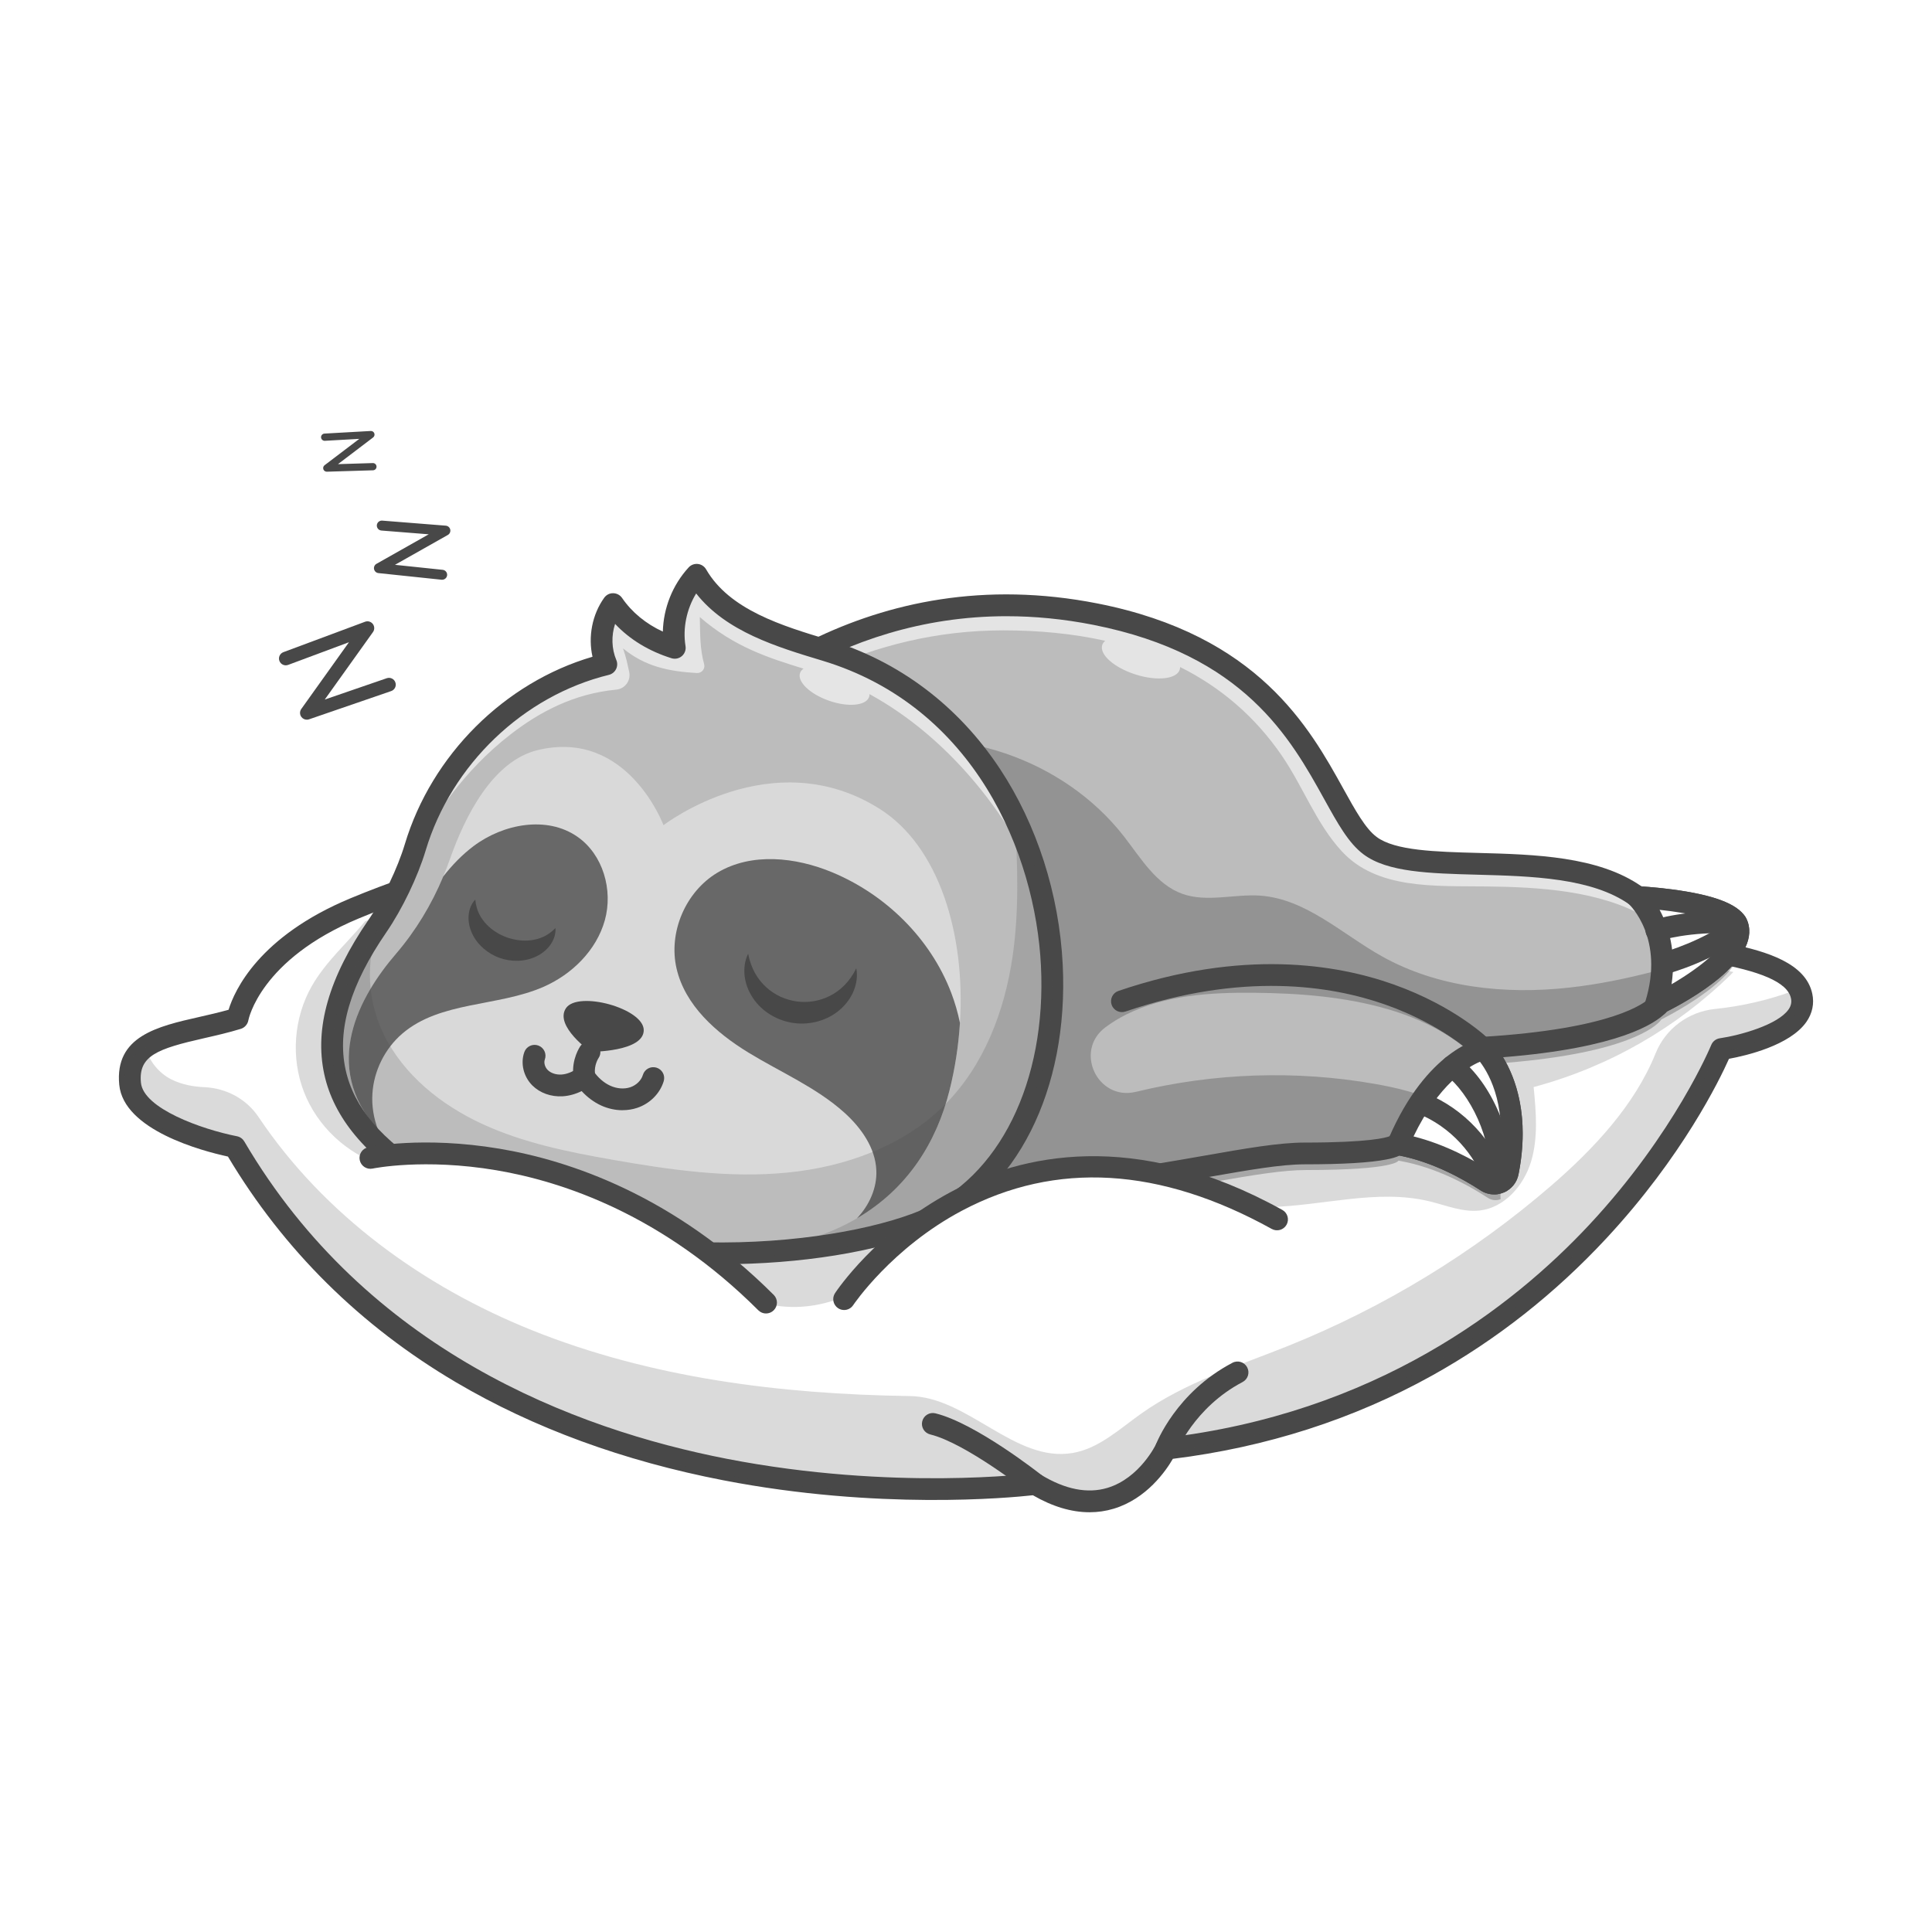 <svg width="130" height="130" viewBox="0 0 130 130" fill="none" xmlns="http://www.w3.org/2000/svg">
<rect width="130" height="130" fill="white"/>
<g clip-path="url(#clip0_840_13747)">
<path d="M115.826 70.588C115.826 70.588 106.239 94.248 78.457 97.479C78.457 97.479 75.635 103.488 69.664 99.857C69.664 99.857 32.039 104.837 15.806 77.172C15.806 77.172 9.038 75.866 8.754 72.919C8.621 71.552 9.194 70.751 10.157 70.212C11.584 69.412 13.869 69.184 15.99 68.53C15.99 68.53 16.704 64.1 23.866 61.12C24.07 61.034 24.273 60.952 24.473 60.87C31.367 58.092 37.187 57.216 44.75 52.705C44.75 52.705 62.386 48.88 74.517 52.292C86.648 55.704 92.439 61.742 103.461 62.72C109.145 63.224 113.54 63.634 116.542 64.284C118.903 64.793 120.404 65.451 120.991 66.418C121.104 66.606 121.185 66.806 121.23 67.019C121.8 69.716 115.826 70.587 115.826 70.587V70.588Z" fill="white"/>
<g opacity="0.2">
<path d="M116.449 65.598C112.819 69.132 108.321 71.77 103.196 73.146C103.357 74.823 103.509 76.55 103.022 78.161C102.534 79.773 101.239 81.263 99.563 81.453C98.419 81.582 97.305 81.106 96.189 80.836C92.646 79.977 88.957 81.16 85.312 81.224C82.244 81.28 79.226 80.541 76.192 80.072C73.158 79.603 69.963 79.421 67.103 80.536C64.22 81.662 61.998 83.971 59.474 85.761C56.951 87.552 53.637 88.855 49.815 87.142C43.237 81.332 34.362 78.187 25.666 78.383C23.317 77.628 21.348 75.775 20.454 73.478C19.561 71.179 19.761 68.485 20.984 66.344C21.916 64.712 23.376 63.434 24.568 61.99C31.463 59.212 37.282 58.336 44.845 53.825C44.845 53.825 62.482 50.001 74.613 53.412C86.744 56.824 92.535 62.862 103.556 63.84C109.241 64.344 113.636 64.754 116.638 65.404C116.574 65.469 116.51 65.534 116.446 65.595L116.449 65.598Z" fill="#484848"/>
</g>
<path d="M73.309 101.756C72.092 101.756 70.818 101.374 69.501 100.612C67.899 100.789 59.058 101.615 48.681 99.607C41.959 98.307 35.907 96.09 30.695 93.018C24.256 89.224 19.092 84.113 15.338 77.823C13.617 77.45 8.318 76.052 8.024 72.99C7.709 69.72 10.607 69.063 13.409 68.429C14.06 68.281 14.729 68.129 15.381 67.944C15.778 66.655 17.41 63.012 23.582 60.444C26.153 59.374 28.586 58.578 30.94 57.807C35.303 56.379 39.422 55.03 44.371 52.076C44.44 52.035 44.515 52.005 44.592 51.989C45.319 51.831 62.548 48.167 74.714 51.587C79.972 53.066 83.974 54.995 87.843 56.859C92.948 59.319 97.357 61.443 103.524 61.991C109.378 62.511 113.439 62.898 116.41 63.509C118.904 64.021 121.512 64.822 121.945 66.869C122.086 67.533 121.949 68.187 121.549 68.761C120.437 70.353 117.474 71.036 116.34 71.244C115.703 72.67 113.208 77.815 108.095 83.318C104.635 87.043 100.69 90.15 96.37 92.553C91.078 95.496 85.208 97.381 78.919 98.161C78.453 98.966 77.158 100.849 74.938 101.518C74.407 101.678 73.865 101.756 73.309 101.756ZM69.662 99.125C69.796 99.125 69.928 99.162 70.043 99.232C71.671 100.222 73.176 100.519 74.516 100.116C76.694 99.461 77.78 97.192 77.792 97.169C77.9 96.94 78.118 96.782 78.371 96.752C92.474 95.112 101.714 88.025 106.981 82.367C112.709 76.215 115.122 70.37 115.146 70.313C115.244 70.073 115.462 69.901 115.719 69.864C117.13 69.657 119.634 68.947 120.347 67.924C120.515 67.682 120.567 67.443 120.511 67.173C120.036 64.93 112.692 64.278 103.395 63.451C96.962 62.88 92.223 60.597 87.207 58.179C83.394 56.343 79.452 54.443 74.317 52.998C63.004 49.817 46.555 53.08 45.02 53.397C39.976 56.39 35.616 57.818 31.398 59.2C29.072 59.962 26.665 60.75 24.148 61.797C17.507 64.559 16.718 68.611 16.712 68.652C16.664 68.921 16.468 69.147 16.205 69.229C15.377 69.484 14.542 69.674 13.734 69.858C10.577 70.573 9.309 71.043 9.483 72.851C9.649 74.581 13.535 75.98 15.945 76.456C16.159 76.498 16.333 76.63 16.437 76.804C24.676 90.844 38.648 96.168 48.918 98.162C60.111 100.335 69.474 99.143 69.567 99.131C69.599 99.126 69.631 99.125 69.662 99.125Z" fill="#484848"/>
<path d="M111.686 67.482C111.686 67.482 111.651 67.541 111.549 67.646C111.009 68.197 108.602 69.974 99.726 70.501C99.726 70.501 99.76 70.532 99.818 70.595H99.819C100.307 71.103 102.481 73.709 101.457 78.886C101.328 79.536 100.577 79.848 100.022 79.487C98.762 78.665 96.559 77.434 94.107 77C94.073 76.992 94.038 76.987 94.001 76.981C94.001 76.981 93.838 77.612 87.783 77.612C81.727 77.612 68.149 82.813 48.107 78.841C39.209 77.076 36.47 72.66 36.565 67.856C36.684 61.838 41.246 55.212 43.713 52.421C44.495 51.536 45.386 50.61 46.383 49.68C52.132 44.318 61.402 38.893 73.727 41.328C88.189 44.186 88.999 54.52 92.192 56.901C95.355 59.263 105.135 56.747 110.08 60.274C110.122 60.3 110.164 60.331 110.204 60.362C110.204 60.362 116.105 60.647 116.861 62.161C116.881 62.194 116.895 62.23 116.906 62.266C116.933 62.348 116.953 62.432 116.962 62.516C117.237 64.754 111.683 67.482 111.683 67.482H111.686Z" fill="#BCBCBC"/>
<g opacity="0.59">
<path d="M116.864 62.161C114.933 61.411 112.784 61.222 110.725 61.709C107.655 59.932 103.576 59.687 100.027 59.647C96.478 59.606 92.65 59.845 90.284 57.279C88.576 55.429 87.691 52.956 86.272 50.877C84.426 48.17 82.083 46.221 79.406 44.882C79.407 44.945 79.399 45.005 79.38 45.064C79.177 45.7 77.845 45.843 76.405 45.384C74.966 44.925 73.963 44.039 74.166 43.403C74.201 43.294 74.271 43.197 74.367 43.118C72.189 42.632 69.883 42.416 67.512 42.416C58.478 42.416 51.445 46.616 45.544 51.368C45.803 50.791 46.082 50.228 46.388 49.679C52.137 44.317 61.406 38.892 73.731 41.327C88.193 44.185 89.003 54.519 92.196 56.9C95.359 59.262 105.139 56.746 110.084 60.273C110.126 60.3 110.169 60.33 110.208 60.361C110.208 60.361 116.109 60.646 116.865 62.16L116.864 62.161Z" fill="white"/>
</g>
<path d="M63.227 81.071C58.657 81.071 53.566 80.669 47.966 79.558C41.647 78.306 37.746 75.613 36.374 71.554C35.321 68.439 35.789 64.655 37.765 60.305C39.322 56.876 41.576 53.734 43.165 51.937C48.058 46.408 58.553 37.586 73.87 40.61C84.674 42.746 88.117 48.966 90.396 53.081C91.191 54.515 91.875 55.753 92.63 56.316C93.869 57.241 96.587 57.314 99.465 57.392C103.26 57.494 107.558 57.609 110.458 59.645C110.948 59.676 112.185 59.77 113.481 59.992C115.974 60.417 117.283 61.069 117.603 62.037C118.477 64.673 113.523 67.377 112.158 68.065C112.133 68.093 112.105 68.124 112.074 68.156C111.376 68.867 108.947 70.516 101.134 71.138C101.956 72.493 102.957 75.084 102.177 79.029C102.069 79.573 101.7 80.025 101.189 80.239C100.675 80.456 100.09 80.404 99.624 80.1C98.566 79.411 96.477 78.208 94.171 77.757C93.924 77.878 93.62 77.954 93.309 78.015C92.204 78.234 90.346 78.345 87.787 78.345C86.192 78.345 84.023 78.726 81.274 79.207C76.688 80.012 70.648 81.071 63.23 81.071H63.227ZM67.737 41.463C56.287 41.463 48.294 48.352 44.263 52.907C41.098 56.486 35.667 64.89 37.762 71.087C38.954 74.612 42.483 76.979 48.251 78.124C62.674 80.982 73.713 79.046 81.017 77.766C83.836 77.271 86.062 76.881 87.784 76.881C92.168 76.881 93.27 76.548 93.494 76.456C93.658 76.297 93.894 76.217 94.135 76.262L94.159 76.266C94.19 76.272 94.222 76.277 94.253 76.283C96.751 76.728 98.988 77.937 100.425 78.875C100.505 78.927 100.581 78.907 100.621 78.89C100.666 78.871 100.725 78.83 100.741 78.744C101.681 73.993 99.776 71.617 99.317 71.127C99.305 71.116 99.293 71.103 99.282 71.091C99.257 71.063 99.239 71.046 99.231 71.039C99.019 70.838 98.943 70.528 99.042 70.254C99.141 69.979 99.392 69.788 99.684 69.771C108.533 69.246 110.685 67.482 111.026 67.134C111.045 67.116 111.057 67.102 111.064 67.092C111.133 66.953 111.219 66.897 111.362 66.825C113.627 65.71 116.574 63.586 116.213 62.497C116.21 62.489 115.943 61.897 113.235 61.435C111.687 61.171 110.185 61.095 110.171 61.095C110.024 61.088 109.882 61.036 109.764 60.947C109.737 60.927 109.71 60.906 109.682 60.889C109.674 60.883 109.665 60.878 109.657 60.872C107.12 59.064 103.033 58.954 99.427 58.857C96.175 58.77 93.366 58.694 91.754 57.491C90.746 56.74 90.026 55.438 89.114 53.791C86.838 49.68 83.721 44.052 73.586 42.048C71.548 41.645 69.596 41.464 67.737 41.464V41.463Z" fill="#484848"/>
<g opacity="0.35">
<path d="M111.784 68.602C111.784 68.602 111.749 68.661 111.648 68.766C111.108 69.317 108.701 71.094 99.825 71.621C99.825 71.621 99.859 71.651 99.916 71.715H99.918C100.265 72.077 101.466 73.501 101.761 76.157C101.605 75.059 101.273 73.999 100.718 73.022C99.212 70.364 96.321 68.759 93.384 67.906C90.467 67.06 87.407 66.83 84.37 66.802C81.442 66.775 78.416 66.958 75.792 68.258C75.3 68.502 74.825 68.796 74.378 69.128C72.255 70.715 73.853 74.093 76.432 73.467C81.678 72.192 87.189 71.998 92.507 72.932C93.997 73.195 95.486 73.547 96.844 74.214C98.202 74.881 99.428 75.885 100.151 77.212C100.733 78.281 100.954 79.478 100.972 80.692C100.705 80.795 100.39 80.779 100.12 80.604C98.86 79.782 96.657 78.551 94.205 78.117C94.171 78.109 94.136 78.104 94.1 78.097C94.1 78.097 93.937 78.729 87.881 78.729C81.825 78.729 68.248 83.93 48.206 79.958C39.307 78.193 36.568 73.777 36.664 68.972C38.466 65.102 41.694 61.698 44.875 58.713C48.685 55.137 52.827 51.593 57.886 50.271C64.286 48.596 71.574 51.067 75.631 56.284C76.774 57.754 77.8 59.511 79.553 60.142C81.215 60.739 83.056 60.14 84.817 60.267C87.888 60.495 90.301 62.845 92.985 64.348C96.765 66.465 101.297 66.931 105.603 66.452C109.522 66.018 113.311 64.855 117.062 63.632C117.336 65.87 111.783 68.598 111.783 68.598L111.784 68.602Z" fill="#484848"/>
</g>
<path d="M62.178 82.144C55.63 84.883 39.803 86.132 28.668 79.401C22.049 75.4 20.607 70.31 24.456 63.784C24.74 63.301 25.052 62.81 25.396 62.311C25.433 62.257 25.471 62.202 25.507 62.146C26.486 60.677 27.448 58.662 27.944 57.007C29.714 51.117 34.673 46.194 40.797 44.7C40.245 43.392 40.423 41.803 41.252 40.65C42.194 42.027 43.647 43.047 45.405 43.596C45.122 41.849 45.68 39.984 46.877 38.676C48.593 41.648 52.245 42.787 55.542 43.754C61.671 45.553 65.859 49.71 68.272 54.682C69.105 56.395 69.728 58.205 70.147 60.047C72.231 69.204 69.284 79.171 62.177 82.145L62.178 82.144Z" fill="#BCBCBC"/>
<g opacity="0.61">
<path d="M25.509 62.144C25.509 62.144 25.518 62.132 25.521 62.123C25.16 62.814 24.816 63.381 24.457 63.783C24.741 63.3 25.053 62.808 25.398 62.31C25.434 62.255 25.472 62.2 25.509 62.144Z" fill="white"/>
</g>
<g opacity="0.61">
<path d="M25.521 62.126C26.15 60.929 26.832 59.364 27.732 57.662C27.204 59.164 26.371 60.849 25.521 62.126Z" fill="white"/>
</g>
<g opacity="0.61">
<path d="M70.149 60.045C67.832 54.632 63.718 49.573 58.552 46.73C58.538 46.722 58.521 46.715 58.507 46.706C58.509 46.774 58.499 46.838 58.478 46.901C58.272 47.486 57.069 47.599 55.785 47.151C54.503 46.705 53.63 45.87 53.834 45.285C53.874 45.167 53.956 45.069 54.069 44.993C51.764 44.28 49.429 43.553 47.088 41.521C47.119 42.774 47.089 43.619 47.38 44.693C47.465 45.005 47.213 45.305 46.888 45.287C45.021 45.179 43.415 44.856 41.921 43.629C42.143 44.256 42.227 44.718 42.337 45.208C42.465 45.787 42.059 46.348 41.469 46.404C38.611 46.675 36.302 47.907 34.361 49.41C31.151 51.896 29.164 54.951 27.732 57.659C27.809 57.438 27.881 57.218 27.944 57.005C29.714 51.115 34.673 46.193 40.797 44.699C40.245 43.39 40.423 41.801 41.252 40.648C42.194 42.025 43.647 43.045 45.405 43.594C45.122 41.847 45.68 39.982 46.877 38.674C48.594 41.646 52.245 42.785 55.542 43.752C61.671 45.551 65.859 49.708 68.272 54.68C69.106 56.393 69.728 58.203 70.147 60.045H70.149Z" fill="white"/>
</g>
<path d="M64.592 68.835C64.497 70.362 64.262 71.897 63.886 73.388C63.016 76.851 61.084 79.98 57.659 81.981C53.808 84.23 48.072 85.053 39.831 83.316C31.588 81.579 28.54 79.003 26.088 76.702C25.856 76.484 25.642 76.265 25.447 76.046C21.541 71.702 24.224 66.996 26.631 64.193C27.971 62.633 29.036 60.867 29.826 58.974C29.983 58.599 30.127 58.22 30.264 57.836C31.299 54.884 33.171 51.192 36.193 50.469C42.234 49.022 44.645 55.526 44.645 55.526C44.645 55.526 51.98 49.854 59.209 54.439C63.176 56.958 64.969 62.83 64.592 68.835Z" fill="#D9D9D9"/>
<path d="M40.699 61.917C40.136 63.941 38.494 65.56 36.568 66.404C33.483 67.752 29.624 67.359 27.069 69.55C25.898 70.557 25.157 72.044 25.059 73.583C25.005 74.418 25.145 75.263 25.447 76.046C21.541 71.701 24.224 66.995 26.631 64.193C27.971 62.633 29.036 60.867 29.826 58.974C30.423 58.213 31.09 57.515 31.866 56.932C33.864 55.43 36.804 54.874 38.854 56.303C40.581 57.502 41.26 59.892 40.699 61.918V61.917Z" fill="#686868"/>
<path d="M37.374 62.451C37.407 62.831 37.275 63.23 37.039 63.567C36.803 63.904 36.463 64.175 36.084 64.357C35.321 64.724 34.409 64.735 33.62 64.456C32.83 64.175 32.131 63.589 31.771 62.823C31.592 62.442 31.501 62.017 31.532 61.607C31.563 61.197 31.713 60.804 31.982 60.531C32.048 61.288 32.36 61.8 32.742 62.205C33.129 62.608 33.6 62.889 34.111 63.077C34.625 63.255 35.168 63.335 35.723 63.268C36.277 63.197 36.844 62.995 37.372 62.451H37.374Z" fill="#484848"/>
<path d="M64.592 68.835C64.497 70.362 64.262 71.897 63.886 73.388C63.016 76.851 61.084 79.98 57.659 81.981C58.487 81.112 59.019 79.942 58.967 78.747C58.902 77.23 57.942 75.882 56.812 74.864C54.92 73.164 52.526 72.151 50.357 70.824C48.186 69.496 46.105 67.657 45.527 65.182C44.958 62.746 46.122 60.006 48.27 58.722C50.566 57.348 53.537 57.671 56.007 58.7C59.607 60.199 62.606 63.151 63.999 66.786C64.253 67.452 64.452 68.136 64.594 68.835H64.592Z" fill="#686868"/>
<path d="M57.617 65.156C57.713 65.642 57.645 66.168 57.45 66.655C57.255 67.144 56.925 67.589 56.514 67.944C55.688 68.662 54.518 68.989 53.416 68.837C52.314 68.694 51.271 68.069 50.665 67.158C50.361 66.706 50.163 66.189 50.104 65.667C50.045 65.145 50.119 64.62 50.341 64.176C50.524 65.143 50.965 65.889 51.553 66.424C52.139 66.961 52.858 67.28 53.612 67.385C54.367 67.485 55.144 67.367 55.853 67.004C56.563 66.643 57.186 66.039 57.616 65.154L57.617 65.156Z" fill="#484848"/>
<path d="M48.57 85.066C48.085 85.066 47.601 85.059 47.117 85.045C42.067 84.895 34.701 83.902 28.29 80.028C24.63 77.816 22.452 75.207 21.818 72.276C21.149 69.179 22.122 65.784 24.792 61.898C25.769 60.475 26.753 58.426 27.242 56.797C29.046 50.795 33.954 45.923 39.868 44.191C39.564 42.838 39.846 41.351 40.655 40.222C40.795 40.029 41.013 39.91 41.26 39.916C41.499 39.919 41.722 40.038 41.858 40.235C42.516 41.197 43.452 41.967 44.601 42.5C44.641 40.914 45.254 39.36 46.337 38.181C46.494 38.009 46.726 37.922 46.957 37.948C47.189 37.973 47.396 38.108 47.512 38.31C49.091 41.042 52.632 42.111 55.754 43.051C60.484 44.478 64.47 47.48 67.283 51.731C69.772 55.494 71.272 60.172 71.508 64.904C71.927 73.342 68.374 80.375 62.458 82.82C59.041 84.232 53.825 85.066 48.57 85.066ZM29.049 78.774C40.346 85.604 56.019 83.898 61.897 81.466C67.234 79.26 70.431 72.788 70.043 64.975C69.669 57.443 65.592 47.547 55.33 44.453C52.277 43.532 48.856 42.501 46.843 39.932C46.202 40.98 45.931 42.268 46.127 43.475C46.168 43.725 46.075 43.979 45.884 44.145C45.693 44.311 45.427 44.367 45.185 44.291C43.666 43.817 42.372 43.028 41.388 41.981C41.129 42.769 41.149 43.65 41.472 44.415C41.555 44.613 41.548 44.836 41.451 45.028C41.354 45.219 41.178 45.36 40.97 45.41C35.217 46.814 30.379 51.447 28.645 57.217C28.108 59.003 27.071 61.165 26.001 62.725C23.571 66.262 22.671 69.284 23.252 71.966C23.805 74.524 25.701 76.751 29.049 78.776V78.774Z" fill="#484848"/>
<path d="M39.75 70.774C39.75 70.774 37.281 69.034 38.082 67.839C38.884 66.644 43.316 67.852 43.316 69.316C43.316 70.781 39.75 70.774 39.75 70.774Z" fill="#484848"/>
<path d="M39.306 73.051C38.936 73.051 38.618 72.772 38.577 72.397C38.456 71.26 39.008 70.451 39.071 70.363C39.306 70.034 39.764 69.958 40.093 70.193C40.421 70.426 40.498 70.879 40.267 71.208C40.253 71.229 39.972 71.666 40.034 72.243C40.076 72.644 39.785 73.005 39.383 73.049C39.356 73.051 39.331 73.053 39.304 73.053L39.306 73.051Z" fill="#484848"/>
<path d="M41.894 74.705C41.408 74.705 40.908 74.597 40.447 74.386C39.967 74.165 39.522 73.835 39.138 73.418C38.719 73.622 38.285 73.742 37.858 73.767C37.074 73.812 36.332 73.545 35.82 73.037C35.224 72.441 35.009 71.538 35.283 70.789C35.421 70.408 35.843 70.213 36.222 70.351C36.603 70.49 36.799 70.909 36.661 71.289C36.581 71.508 36.664 71.805 36.856 71.999C37.069 72.21 37.412 72.323 37.772 72.304C38.13 72.283 38.517 72.131 38.887 71.867C39.047 71.753 39.247 71.708 39.441 71.742C39.635 71.776 39.806 71.887 39.917 72.05C40.232 72.509 40.626 72.856 41.059 73.053C41.505 73.258 41.997 73.296 42.407 73.16C42.814 73.025 43.147 72.701 43.257 72.332C43.372 71.944 43.779 71.724 44.167 71.838C44.556 71.953 44.776 72.36 44.661 72.747C44.415 73.573 43.729 74.264 42.87 74.547C42.56 74.65 42.23 74.702 41.894 74.702V74.705Z" fill="#484848"/>
<path d="M111.686 67.482C111.686 67.482 111.65 67.541 111.549 67.647L111.409 67.614C112.884 62.829 110.081 60.275 110.081 60.275C110.124 60.302 110.166 60.333 110.205 60.364C110.205 60.364 116.377 60.661 116.907 62.268C117.662 64.546 111.684 67.484 111.684 67.484L111.686 67.482Z" fill="white"/>
<path d="M99.726 71.233C99.539 71.233 99.351 71.162 99.209 71.02C99.188 70.999 97.107 68.963 93.194 67.59C89.585 66.323 83.625 65.378 75.729 68.064C75.347 68.195 74.929 67.99 74.798 67.608C74.668 67.225 74.873 66.809 75.255 66.678C83.591 63.842 89.92 64.873 93.761 66.237C97.959 67.729 100.154 69.894 100.245 69.985C100.531 70.271 100.531 70.735 100.245 71.02C100.102 71.163 99.915 71.233 99.728 71.233H99.726Z" fill="#484848"/>
<path d="M111.549 68.379C111.495 68.379 111.44 68.374 111.386 68.361L111.246 68.329C111.047 68.284 110.876 68.158 110.775 67.981C110.673 67.805 110.65 67.594 110.709 67.399C112.019 63.149 109.685 60.907 109.585 60.813C109.308 60.553 109.273 60.124 109.508 59.825C109.736 59.534 110.141 59.458 110.455 59.645C110.942 59.676 112.183 59.77 113.483 59.992C115.975 60.417 117.284 61.069 117.605 62.037C118.478 64.673 113.525 67.377 112.16 68.065C112.134 68.093 112.106 68.124 112.075 68.156C111.936 68.299 111.745 68.378 111.549 68.378V68.379ZM111.67 61.22C112.259 62.312 112.803 63.993 112.476 66.227C114.479 65.063 116.517 63.413 116.213 62.496C116.21 62.489 115.944 61.9 113.246 61.436C112.695 61.342 112.147 61.271 111.67 61.22Z" fill="#484848"/>
<path d="M111.452 63.338C111.147 63.338 110.862 63.146 110.759 62.841C110.628 62.458 110.834 62.042 111.217 61.912C111.307 61.881 113.452 61.168 116.86 61.35C117.265 61.371 117.574 61.717 117.553 62.12C117.532 62.524 117.184 62.836 116.782 62.812C113.654 62.645 111.711 63.291 111.691 63.298C111.613 63.324 111.534 63.337 111.455 63.337L111.452 63.338Z" fill="#484848"/>
<path d="M101.459 78.887C101.329 79.537 100.578 79.848 100.023 79.487C98.763 78.666 96.56 77.435 94.108 77.001C94.121 76.907 94.131 76.855 94.131 76.855C96.577 71.198 99.818 70.596 99.818 70.596H99.819C100.307 71.104 102.481 73.71 101.457 78.887H101.459Z" fill="white"/>
<path d="M112.089 65.526C111.769 65.526 111.475 65.316 111.385 64.993C111.275 64.604 111.502 64.199 111.891 64.09C111.919 64.081 114.731 63.275 116.434 61.856C116.744 61.596 117.207 61.638 117.466 61.949C117.726 62.259 117.684 62.721 117.373 62.979C115.427 64.602 112.417 65.463 112.289 65.498C112.223 65.516 112.155 65.526 112.089 65.526Z" fill="#484848"/>
<path d="M100.536 80.37C100.217 80.37 99.899 80.279 99.624 80.099C98.298 79.234 96.242 78.119 93.981 77.721C93.594 77.652 93.329 77.29 93.383 76.899C93.398 76.787 93.409 76.722 93.409 76.722C93.419 76.668 93.436 76.613 93.457 76.562C96.029 70.616 99.535 69.902 99.683 69.874C99.925 69.829 100.178 69.91 100.348 70.087C100.846 70.605 103.274 73.474 102.176 79.026C102.067 79.57 101.699 80.022 101.187 80.237C100.978 80.325 100.756 80.369 100.535 80.369L100.536 80.37ZM95.113 76.467C97.262 77.005 99.154 78.045 100.425 78.873C100.505 78.925 100.581 78.906 100.621 78.889C100.666 78.869 100.723 78.829 100.742 78.743C101.55 74.656 100.254 72.326 99.583 71.443C98.777 71.784 96.808 72.939 95.115 76.466L95.113 76.467Z" fill="#484848"/>
<path d="M100.988 80.256C100.972 80.256 100.955 80.256 100.94 80.255C100.536 80.228 100.23 79.88 100.256 79.477C100.443 76.596 98.884 73.574 97.269 72.318C96.95 72.069 96.892 71.609 97.141 71.29C97.39 70.971 97.849 70.914 98.17 71.162C100.393 72.892 101.918 76.506 101.72 79.571C101.695 79.959 101.373 80.256 100.989 80.256H100.988Z" fill="#484848"/>
<path d="M100.68 80.356C100.369 80.356 100.082 80.158 99.982 79.848C99.275 77.646 97.573 75.81 95.427 74.936C95.052 74.783 94.872 74.356 95.025 73.981C95.178 73.607 95.606 73.427 95.981 73.58C98.523 74.615 100.541 76.791 101.379 79.4C101.502 79.784 101.29 80.197 100.905 80.321C100.83 80.345 100.754 80.356 100.681 80.356H100.68Z" fill="#484848"/>
<path d="M78.455 98.211C78.368 98.211 78.281 98.195 78.195 98.163C77.817 98.02 77.627 97.599 77.77 97.221C77.825 97.078 79.144 93.684 82.93 91.698C83.289 91.509 83.732 91.647 83.92 92.005C84.109 92.363 83.971 92.805 83.612 92.993C80.336 94.713 79.153 97.711 79.141 97.74C79.029 98.031 78.751 98.211 78.457 98.211H78.455Z" fill="#484848"/>
<g opacity="0.2">
<path d="M62.181 82.422C55.633 85.161 39.806 86.411 28.671 79.68C21.562 75.382 20.425 69.829 25.399 62.588C25.436 62.534 25.474 62.479 25.51 62.423C24.553 64.664 24.74 67.388 25.826 69.606C27.166 72.335 29.684 74.352 32.449 75.628C35.213 76.904 38.231 77.513 41.23 78.04C45.104 78.721 49.045 79.285 52.959 78.903C56.872 78.523 60.803 77.116 63.577 74.333C66.202 71.701 67.595 68.046 68.132 64.37C68.585 61.259 68.474 58.101 68.276 54.956C73.25 65.186 70.719 78.849 62.181 82.421V82.422Z" fill="#484848"/>
</g>
<path d="M69.662 100.588C69.503 100.588 69.342 100.536 69.208 100.429C69.166 100.396 64.986 97.106 62.593 96.52C62.199 96.424 61.959 96.028 62.056 95.636C62.153 95.243 62.549 95.003 62.942 95.1C65.645 95.761 69.938 99.14 70.119 99.284C70.437 99.535 70.49 99.996 70.239 100.311C70.094 100.494 69.88 100.589 69.664 100.589L69.662 100.588Z" fill="#484848"/>
<path d="M24.925 77.916C24.925 77.916 38.807 74.931 51.548 87.651C51.548 87.651 42.632 89.623 35.37 86.665C28.11 83.707 24.927 77.916 24.927 77.916H24.925Z" fill="white"/>
<path d="M51.546 88.382C51.359 88.382 51.171 88.311 51.027 88.168C44.608 81.757 37.901 79.506 33.405 78.745C28.522 77.919 25.111 78.623 25.077 78.63C24.681 78.714 24.293 78.463 24.207 78.067C24.122 77.672 24.373 77.283 24.769 77.198C24.917 77.165 28.436 76.433 33.578 77.289C38.303 78.077 45.346 80.423 52.063 87.131C52.35 87.418 52.35 87.881 52.063 88.166C51.92 88.309 51.733 88.381 51.545 88.381L51.546 88.382Z" fill="#484848"/>
<path d="M56.8 87.417C56.8 87.417 67.192 71.677 85.931 82.053L56.8 87.417Z" fill="white"/>
<path d="M56.799 88.148C56.66 88.148 56.52 88.109 56.395 88.027C56.058 87.804 55.965 87.352 56.187 87.013C56.297 86.846 58.946 82.892 63.992 80.198C68.66 77.706 76.317 75.893 86.285 81.413C86.639 81.609 86.767 82.054 86.571 82.408C86.374 82.762 85.928 82.888 85.574 82.693C78.056 78.53 71.046 78.116 64.736 81.46C59.998 83.972 57.436 87.781 57.41 87.819C57.27 88.031 57.036 88.148 56.799 88.148Z" fill="#484848"/>
<path d="M23.382 64.637C23.382 64.637 23.381 64.641 23.38 64.645C23.36 64.621 23.366 64.624 23.382 64.637Z" fill="white"/>
<g opacity="0.2">
<path d="M115.466 70.858C115.466 70.858 105.879 94.517 78.097 97.748C78.097 97.748 75.275 103.757 69.304 100.126C69.304 100.126 31.68 105.106 15.446 77.441C15.446 77.441 8.678 76.135 8.394 73.188C8.261 71.821 8.834 71.02 9.797 70.481C10.015 71.378 10.699 72.222 11.55 72.641C12.242 72.98 12.993 73.119 13.766 73.154C15.229 73.222 16.581 73.946 17.398 75.162C21.819 81.76 28.486 86.564 35.757 89.492C43.781 92.723 52.525 93.812 61.176 93.936C65.126 93.961 68.281 98.444 72.189 97.765C73.949 97.459 75.331 96.153 76.786 95.121C79.761 93.008 83.317 91.912 86.703 90.551C93.125 87.967 99.115 84.32 104.355 79.798C107.243 77.306 110.001 74.358 111.4 70.88C112.069 69.216 113.612 68.075 115.399 67.891C117.186 67.707 118.948 67.302 120.635 66.688C120.749 66.876 120.829 67.075 120.874 67.288C121.445 69.984 115.471 70.855 115.471 70.855L115.466 70.858Z" fill="#484848"/>
</g>
<path d="M20.647 48.426C20.505 48.426 20.368 48.36 20.28 48.242C20.16 48.082 20.159 47.864 20.274 47.703L23.481 43.214L19.39 44.739C19.152 44.828 18.889 44.707 18.801 44.471C18.712 44.234 18.833 43.971 19.069 43.883L24.564 41.836C24.752 41.765 24.965 41.826 25.087 41.986C25.209 42.146 25.213 42.366 25.097 42.531L21.852 47.071L26.023 45.636C26.262 45.553 26.524 45.681 26.605 45.92C26.688 46.159 26.56 46.42 26.321 46.501L20.797 48.401C20.748 48.418 20.698 48.426 20.648 48.426H20.647Z" fill="#484848"/>
<path d="M29.749 39.01C29.738 39.01 29.725 39.01 29.714 39.009L25.462 38.562C25.318 38.547 25.2 38.44 25.17 38.297C25.14 38.155 25.206 38.009 25.333 37.938L28.849 35.952L25.665 35.699C25.481 35.685 25.343 35.524 25.357 35.339C25.372 35.155 25.533 35.018 25.718 35.031L29.995 35.371C30.142 35.382 30.264 35.489 30.296 35.632C30.328 35.775 30.262 35.923 30.134 35.996L26.577 38.005L29.787 38.342C29.971 38.361 30.105 38.526 30.085 38.71C30.067 38.881 29.922 39.009 29.752 39.009L29.749 39.01Z" fill="#484848"/>
<path d="M21.988 31.74C21.886 31.74 21.793 31.676 21.759 31.579C21.724 31.479 21.756 31.368 21.84 31.304L24.177 29.53L21.86 29.661C21.728 29.668 21.611 29.565 21.603 29.432C21.596 29.299 21.698 29.183 21.832 29.175L24.945 29C25.05 28.992 25.15 29.058 25.187 29.158C25.223 29.258 25.191 29.372 25.105 29.436L22.742 31.231L25.085 31.159C25.221 31.155 25.331 31.26 25.336 31.395C25.34 31.53 25.235 31.64 25.1 31.645L21.995 31.74C21.995 31.74 21.989 31.74 21.988 31.74Z" fill="#484848"/>
</g>
<defs>
<clipPath id="clip0_840_13747">
<rect width="114" height="72.756" fill="white" transform="translate(8 29)"/>
</clipPath>
</defs>
</svg>
